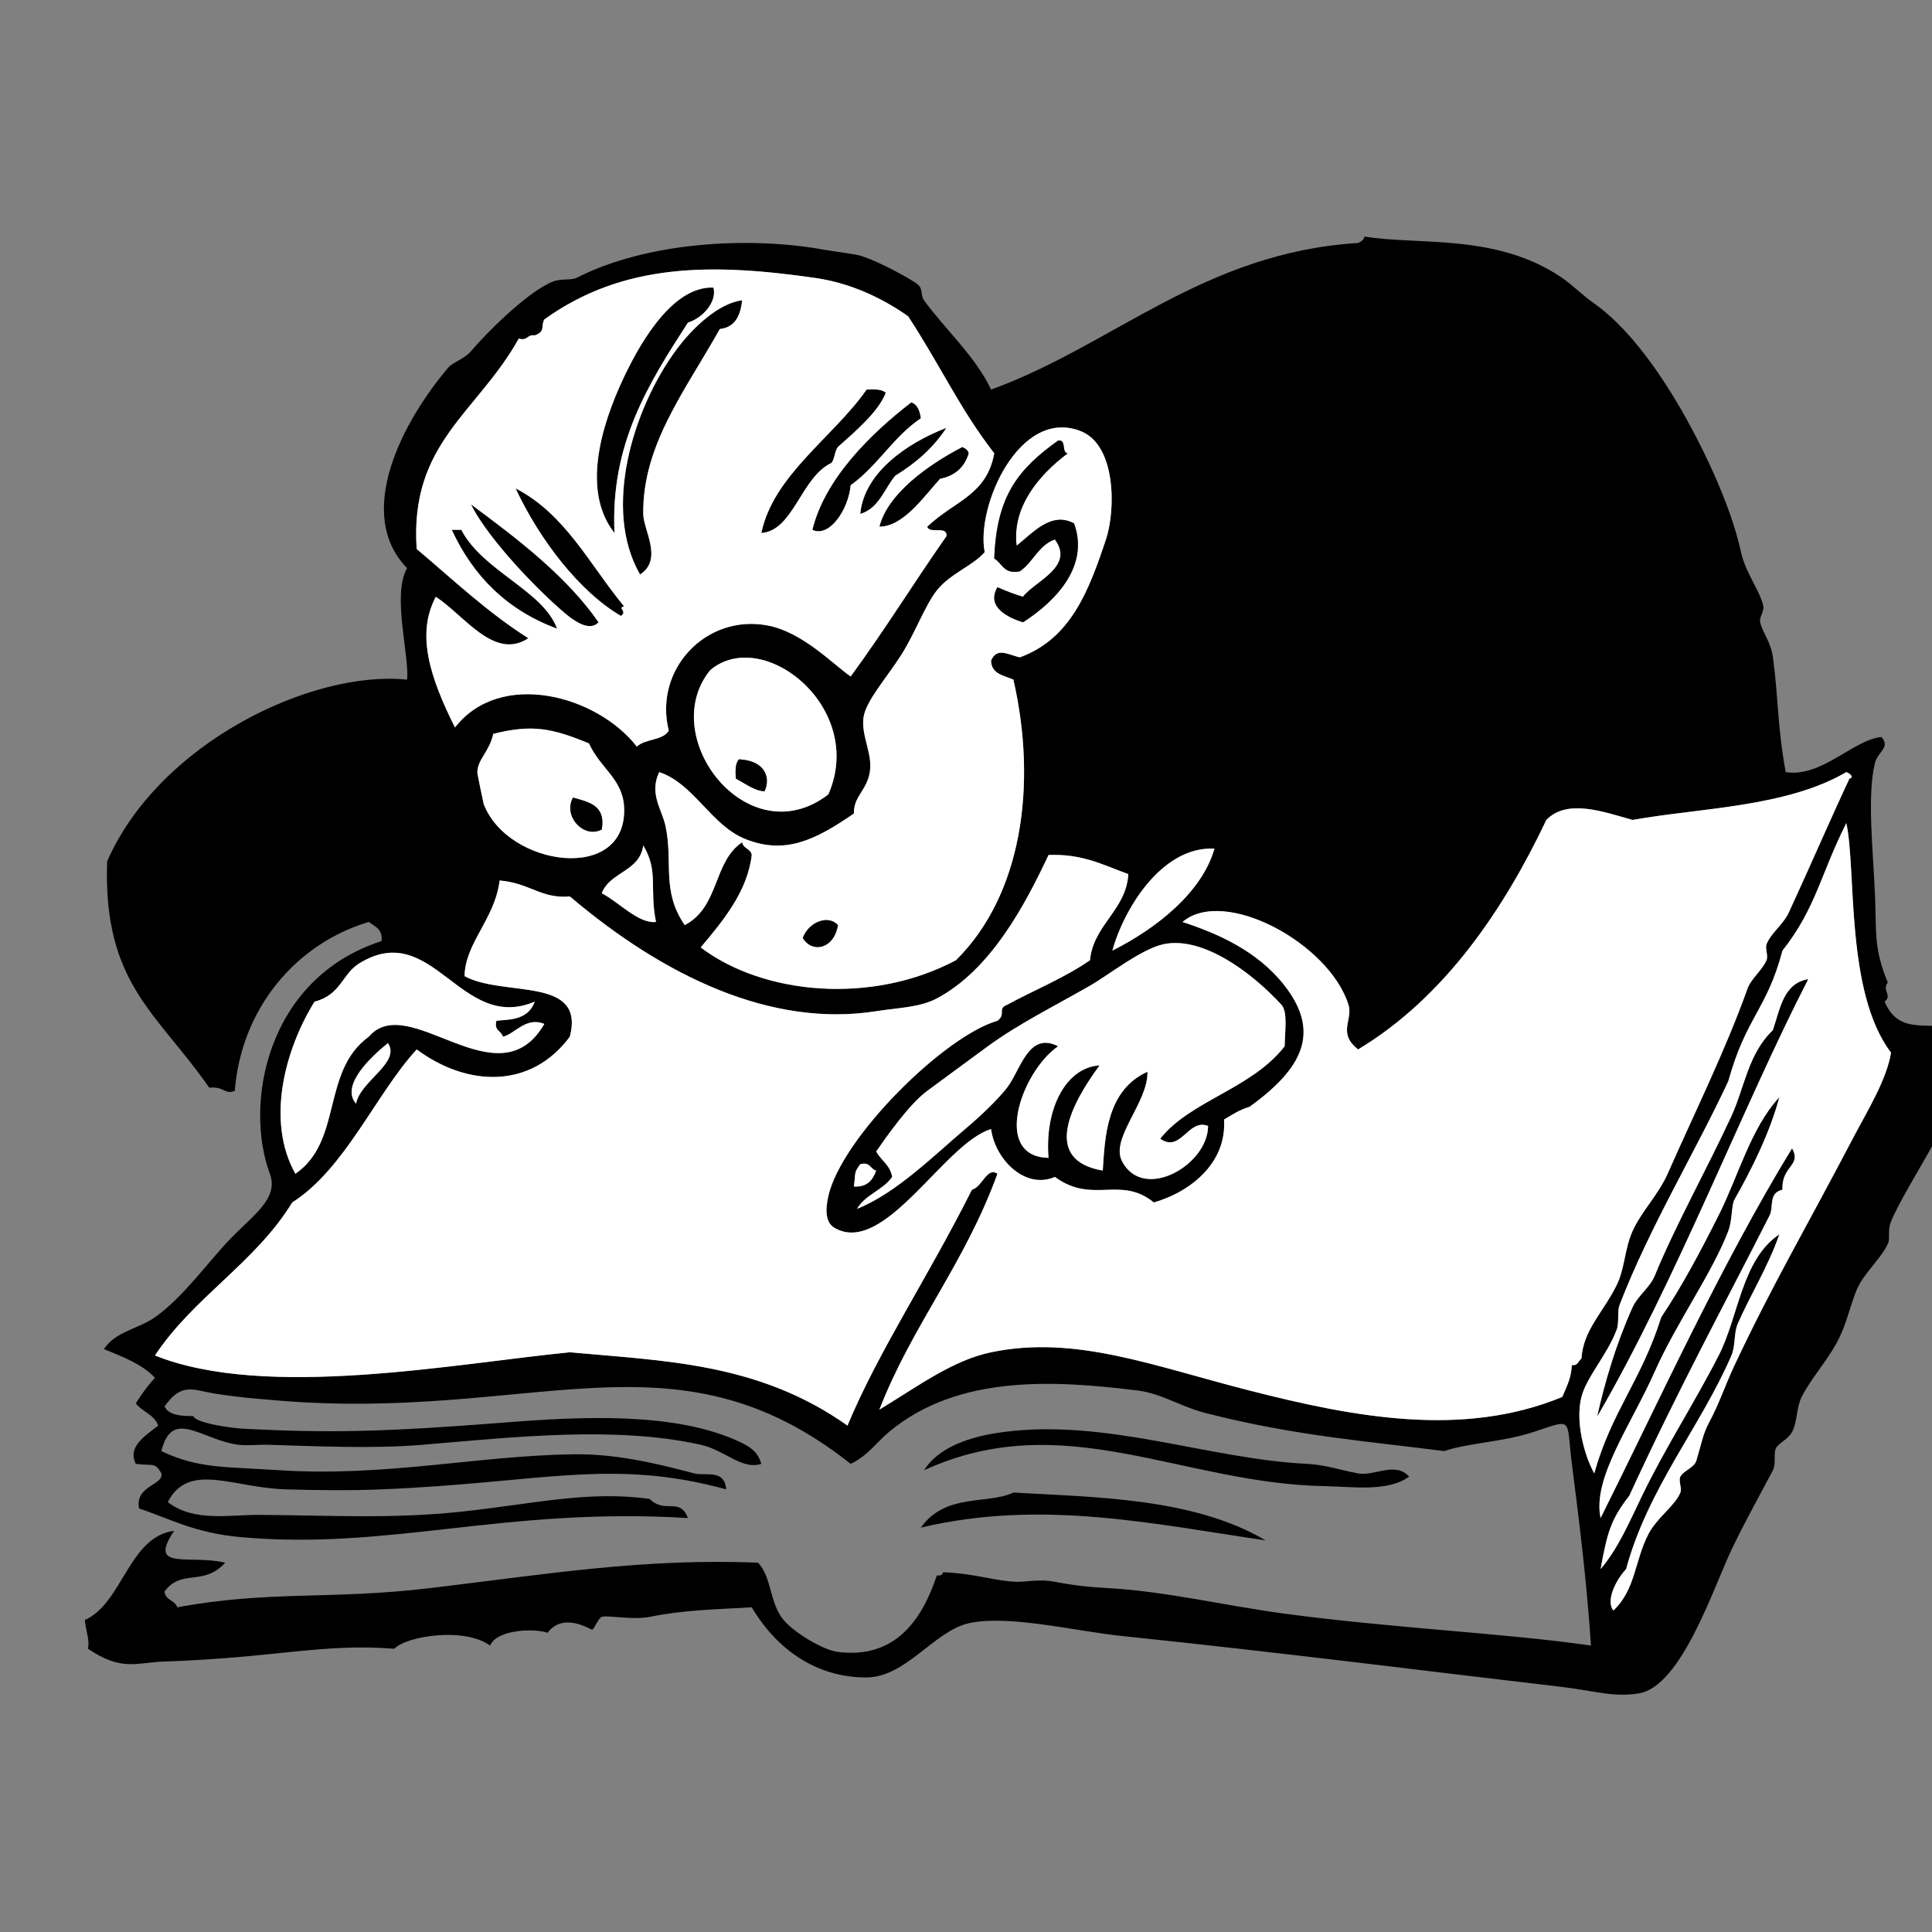 <svg xmlns="http://www.w3.org/2000/svg" xmlns:xlink="http://www.w3.org/1999/xlink" width="500" zoomAndPan="magnify" viewBox="0 0 375 375" height="500" preserveAspectRatio="xMidYMid meet" version="1.0"><rect x="0" y="0" width="375" height="375" fill="#808080" stroke="none"/><defs><clipPath id="id1"><path d="M 16.297 45.238 L 375 45.238 L 375 329 L 16.297 329 Z M 16.297 45.238 " clip-rule="nonzero"/></clipPath></defs><g clip-path="url(#id1)"><path fill="rgb(0%, 0%, 0%)" d="M 346.602 149.867 C 353.586 150.98 359.824 143.512 365.184 143.059 C 367.016 145.012 364.449 146 363.945 148.012 C 362.352 154.371 363.574 165.027 363.945 173.996 C 364.234 181.055 363.676 184.078 366.422 190.703 C 365.23 192.246 367.367 193.246 365.801 194.418 C 369.031 201.973 375.73 197.121 381.906 200.602 C 384.363 210.539 370.414 228.766 367.043 237.109 C 366.305 238.93 366.961 240.297 366.422 241.441 C 364.957 244.551 361.543 247.281 360.227 250.723 C 358.879 254.246 358.309 257.336 356.512 260.621 C 354.469 264.355 351.449 267.672 349.699 271.141 C 348.668 273.184 348.867 276.043 347.84 277.945 C 347.074 279.363 345.312 280.043 344.742 281.039 C 344.176 282.035 344.789 284.094 344.125 285.371 C 341.547 290.297 338.781 295.141 336.07 300.84 C 332.566 308.203 326.363 327.312 318.109 328.684 C 313.141 329.508 309.277 328.148 303.242 327.445 C 280.273 324.77 248.844 320.766 217.766 317.547 C 208.801 316.617 195.664 313.352 188.031 315.07 C 181.336 316.578 175.871 325.531 168.211 325.59 C 159.656 325.652 151.461 321.289 145.914 311.977 C 138.578 312.406 132.879 312.477 126.094 313.832 C 122.777 314.496 117.754 313.441 116.801 313.832 C 116.105 314.117 115.328 316.254 114.941 316.309 C 114.605 316.355 109.426 312.781 106.27 316.926 C 104.273 316.105 96.578 316.07 95.121 319.402 C 90.121 315.762 78.859 317.559 76.539 320.02 C 62.578 318.922 53.457 321.785 31.941 322.496 C 26.523 322.676 23.668 324.496 17.078 320.02 C 17.414 318.289 16.801 317.219 16.457 314.453 C 23.805 311.176 24.988 298.266 33.801 297.129 C 28.523 304.961 36.805 301.68 43.711 303.316 C 39.41 308.023 35.363 304.391 31.941 308.883 C 32.059 310.625 33.965 310.578 34.418 311.977 C 52.277 308.676 64.223 310.543 83.352 308.266 C 106.152 305.551 124.773 302.414 147.152 303.316 C 149.855 306.273 149.34 311.141 152.105 314.453 C 154.113 316.852 159.695 320.27 162.637 320.641 C 174.023 322.07 179.094 314.023 181.84 305.789 C 182.559 305.891 182.941 305.652 183.078 305.172 C 189.488 305.441 192.93 306.871 197.324 307.027 C 199.234 307.094 201.621 306.422 204.758 307.027 C 208.453 307.738 211.27 308.035 215.285 308.266 C 226.414 308.898 238.035 311.707 249.355 313.215 C 271.242 316.125 291.789 316.953 308.816 319.402 C 307.895 306.082 306.516 295.25 305.102 284.133 C 303.957 275.156 305.551 275.348 297.668 277.945 C 291.699 279.914 284.906 280.066 280.324 281.66 C 266.438 279.828 251.434 278.773 233.867 274.234 C 229.246 273.039 225.375 270.461 220.859 269.902 C 205.074 267.953 186.043 266.652 172.547 277.945 C 170.125 279.977 168.309 282.656 165.113 284.133 C 130.723 256.875 103.504 276.23 53 271.758 C 49.387 271.438 46.949 271.301 41.852 270.52 C 37.672 269.883 35.289 268.148 31.941 272.996 C 32.738 274.676 35.02 274.871 37.516 274.852 C 37.844 276.156 44.551 277.18 47.426 277.328 C 63.699 278.156 74.188 277.984 98.219 276.09 C 112.863 274.938 131.016 274.035 143.434 279.801 C 145.469 280.746 147.086 281.703 147.77 284.133 C 144.039 285.383 140.699 281.465 136.004 280.422 C 119.332 276.715 99.387 278.977 82.113 280.422 C 71.926 281.273 60.832 280.664 51.762 280.422 C 50.492 280.387 47.785 280.641 46.188 280.422 C 39.109 279.453 33.402 273.207 31.324 281.66 C 38.488 285.086 43.625 284.676 54.242 285.371 C 74.672 286.707 92.832 282.535 111.227 282.277 C 119.02 282.168 126.328 283.742 134.762 285.988 C 136.883 286.555 140.637 285.055 140.957 289.082 C 118.535 282.957 104.961 287.828 74.062 289.082 C 67.527 289.348 61.57 289.25 55.48 289.082 C 45.254 288.805 36.637 283.648 32.562 291.559 C 37.691 295.488 44.387 293.992 50.523 294.035 C 63.68 294.125 76.121 294.855 89.547 293.414 C 103.418 291.93 114.172 289.27 126.094 290.941 C 129.117 293.926 131.941 290.496 133.523 294.652 C 97.977 292.477 75.684 300.945 46.809 298.363 C 37.648 297.547 32.855 294.715 26.988 292.797 C 26.176 288.258 31.816 288.324 31.324 285.988 C 30.082 283.688 29.469 284.578 26.367 284.133 C 24.719 280.867 28.004 278.824 30.703 276.707 C 29.98 274.543 27.586 274.047 26.367 272.379 C 27.48 270.605 28.695 268.926 30.082 267.426 C 27.582 264.77 23.84 263.355 20.172 261.859 C 22.406 258.426 26.75 258.012 30.082 255.672 C 35.613 251.789 40.488 244.777 44.949 240.203 C 49.25 235.797 54.141 232.543 52.383 227.828 C 47.352 214.328 51.664 189.922 74.062 182.66 C 74.328 180.328 72.754 179.844 71.586 178.949 C 57.477 183.152 46.84 195.691 45.57 211.742 C 43.512 212.516 43.629 210.832 40.613 211.121 C 30.484 196.512 19.973 190.957 20.793 167.191 C 30.852 144.211 60.578 129.992 79.016 131.922 C 79.5 127.27 76.039 115.445 79.016 110.266 C 68.715 99.758 78.109 81.77 87.07 71.285 C 87.855 70.367 90.254 69.574 91.406 68.191 C 93.996 65.074 102.461 56.449 107.508 54.582 C 108.77 54.113 111.047 54.371 111.844 53.961 C 125.875 46.805 145.633 45.945 159.539 48.395 C 162.613 48.934 165.812 49.289 166.973 49.629 C 170.656 50.711 177.078 54.328 178.121 55.199 C 179.219 56.113 178.625 57.27 179.359 58.293 C 183.238 63.691 189.371 69.203 192.367 75.617 C 216.094 67.016 233.504 49.059 263.602 47.156 C 264.152 46.883 264.707 46.613 264.84 45.918 C 275.426 47.645 290.555 45.25 303.242 53.961 C 305.293 55.371 306.949 57.156 309.438 58.91 C 317.535 64.629 324.664 75.992 329.258 84.898 C 332.836 91.84 336.34 99.922 337.93 107.172 C 338.828 111.27 341.758 114.898 342.266 117.691 C 342.434 118.625 341.426 119.867 341.645 120.785 C 342.141 122.855 343.711 124.57 344.125 127.594 C 345.23 135.691 344.918 140.531 346.602 149.867 Z M 176.266 61.387 C 170.902 57.602 164.734 54.891 158.301 53.961 C 138.223 51.059 120.973 50.988 105.652 62.004 C 104.934 63.301 105.941 64.332 103.793 65.098 C 102.301 64.848 102.445 66.23 100.695 65.719 C 92.648 80.16 79.477 85.941 80.875 106.555 C 87.93 112.5 94.59 118.84 102.555 123.879 C 95.934 128.27 90.129 119.434 84.59 115.836 C 80.723 123.117 83.461 131.48 88.309 141.203 C 97.094 129.895 115.836 134.926 123.613 144.918 C 125.172 143.379 128.656 143.766 129.809 141.824 C 126.836 129.988 137.004 119.125 149.012 121.406 C 155.754 122.684 161.617 128.867 165.113 131.305 C 172.066 121.789 177.16 113.426 183.695 104.078 C 183.988 101.934 180.336 103.727 179.98 102.223 C 185.324 97.16 191.48 96.164 192.988 87.992 C 186.285 79.348 182.527 70.941 176.266 61.387 Z M 197.941 127.594 C 207.723 124.016 211.262 114.945 214.668 104.699 C 216.555 99.016 216.695 86.359 209.711 83.66 C 197.852 79.078 189.387 98.316 191.129 107.172 C 188.895 109.781 184.41 111.344 181.84 114.598 C 179.551 117.496 177.652 122.828 175.023 126.973 C 172.023 131.707 167.996 136.105 167.594 139.348 C 167.156 142.863 169.41 146.328 168.832 149.867 C 168.238 153.477 165.695 154.504 165.734 157.91 C 158.156 163.129 152.332 165.922 144.676 162.859 C 137.996 160.188 134.73 152.129 127.949 149.867 C 125.949 154.094 128.492 157.086 129.188 160.387 C 130.688 167.5 128.328 172.871 132.906 179.566 C 139.699 176.004 138.367 167.293 144.055 163.48 C 144.238 164.742 145.73 164.691 145.914 165.953 C 145.066 173.043 140.41 178.66 136.004 183.898 C 148.227 193.141 169.277 195.039 185.555 186.371 C 198.254 173.828 201.414 152.559 196.703 131.922 C 194.852 131.09 192.406 130.855 192.367 128.211 C 193.52 125.598 195.547 127.023 197.941 127.594 Z M 137.859 130.066 C 127.305 142.984 145.188 166.18 160.777 154.199 C 168.16 137.398 148.117 121.434 137.859 130.066 Z M 95.742 142.441 C 94.965 145.965 92.793 147.199 92.645 149.867 C 92.629 150.172 93.863 156 93.883 156.055 C 98.547 168.266 121.852 171.555 121.137 156.672 C 120.871 151.164 116.492 149.141 114.324 144.297 C 107.195 141.359 103.328 140.535 95.742 142.441 Z M 316.871 159.148 C 311.25 157.578 304.203 154.973 300.145 159.148 C 292.055 176.211 280.508 193.555 263.602 203.695 C 259.527 200.488 262.66 197.977 261.742 195.035 C 258.02 183.109 237.641 172.082 229.531 178.949 C 236.266 181.164 244.066 184.523 249.355 191.324 C 256.527 200.547 252.605 207.555 242.539 214.836 C 240.625 215.395 239.129 216.375 237.586 217.309 C 238.129 225.488 231.434 231.223 223.957 233.398 C 217.398 228.082 212.145 233.844 204.758 228.445 C 198.895 230.965 193.145 224.969 192.367 219.164 C 183.344 221.801 171.688 243.891 162.016 238.348 C 160.203 237.309 160.168 234.871 160.777 232.16 C 163.332 220.836 183.277 201.09 193.605 198.129 C 195.348 196.836 193.508 195.801 195.465 195.035 C 200.816 192.133 206.707 189.766 211.57 186.371 C 212.207 179.535 218.621 176.621 219.004 169.668 C 213.867 167.777 210.051 165.707 203.52 165.953 C 198.871 175.863 192.219 188.289 181.84 193.797 C 178.508 195.562 174.23 195.613 170.07 196.273 C 149.828 199.48 129.004 189.609 110.605 173.996 C 105.062 174.504 102.891 171.406 96.98 170.902 C 96.031 178.457 90.281 182.988 90.168 189.465 C 97.742 193.605 113.66 189.383 110.605 201.223 C 103.004 211.469 90.648 210.945 80.875 203.695 C 72.859 212.488 66.992 226.859 56.719 233.398 C 49.609 245.062 37.547 251.785 30.082 263.098 C 51.617 271.754 88.23 264.68 110.605 262.477 C 128.742 264.164 147.219 264.445 164.496 276.707 C 170.547 262.188 180.008 248.129 188.652 230.922 C 190.68 230.395 191.578 226.406 193.605 227.828 C 187.223 245.379 177.047 257.227 170.688 273.613 C 178.422 268.906 184.965 264.023 192.367 262.477 C 208.594 259.09 223.582 265.055 242.539 269.902 C 262.84 275.094 283.992 279.109 303.242 271.141 C 304.371 268.527 304.941 267.359 305.102 264.953 C 306.32 265.137 306.328 264.117 306.957 263.715 C 307.312 258.145 311.055 254.914 313.773 249.484 C 315.371 246.285 315.32 242.434 316.871 238.965 C 318.551 235.203 321.891 231.883 323.684 227.828 C 329.047 215.68 334.922 203.844 339.168 191.941 C 339.883 189.934 342.016 188.359 342.883 186.371 C 343.25 185.539 342.57 184.094 342.883 183.277 C 343.715 181.121 346.133 179.445 347.219 177.09 C 351.113 168.668 355.602 158.281 358.988 151.105 C 359.941 150.957 359.078 150.086 358.371 149.867 C 346.75 156.68 329.914 156.816 316.871 159.148 Z M 345.98 184.516 C 342.867 196.188 338.977 197.238 335.453 209.883 C 328.918 223.887 320.254 238.051 314.391 253.195 C 313.812 254.695 314.371 256.547 313.773 258.145 C 311.988 262.918 307.949 267.281 306.957 271.141 C 305.793 275.68 307.312 282.062 309.438 285.988 C 312.855 273.836 318.527 268.07 322.445 255.672 C 326.672 249.32 329.992 243.012 333.594 235.871 C 337.355 228.418 339.828 218.926 345.363 212.977 C 343.562 219.789 339.977 227.027 336.691 232.777 C 336.02 233.953 336.289 236.785 335.453 238.965 C 332.301 247.191 325.434 256.664 321.207 266.191 C 316.574 276.629 309.027 286.926 310.676 294.652 C 321.812 272.379 333.898 245.676 347.84 222.879 C 349.754 226.344 345.758 226.219 345.98 230.922 C 343.207 231.527 344.289 234.32 343.504 235.871 C 334.363 253.906 325.852 269.426 316.25 290.32 C 312.641 294.953 311.977 297.453 310.676 304.551 C 314.074 300.559 316.137 295.672 318.727 290.32 C 323.344 280.785 328.664 272.711 333.594 263.098 C 337.504 255.469 338.043 244.504 345.363 239.586 C 343.234 245.809 339.727 251.363 337.309 256.91 C 336.492 258.785 336.902 261.168 336.07 263.098 C 330.16 276.828 319.859 288.867 315.629 304.551 C 313.641 306.684 311.633 310.676 313.152 312.598 C 317.461 308.586 317.258 302.969 319.965 297.746 C 321.602 294.594 325.156 292.215 326.16 289.703 C 326.504 288.844 325.734 287.422 326.16 286.609 C 326.762 285.457 328.848 284.871 329.258 283.516 C 330.344 279.914 330.531 278.332 331.734 276.09 C 333.711 272.414 334.855 268.852 336.691 264.953 C 344.062 249.273 350.473 238.477 359.609 221.023 C 362.305 215.875 366.223 209.582 367.043 204.316 C 358.125 192.582 360.344 168.688 358.371 159.766 C 353.32 169.801 352.504 176.219 345.98 184.516 Z M 116.801 173.379 C 120.133 175.094 123.922 179.34 127.332 178.949 C 126 172.477 127.891 169.109 124.852 164.098 C 124.172 169.195 118.395 169.191 116.801 173.379 Z M 215.906 184.516 C 224.508 180.176 233.305 173.223 235.727 164.715 C 225.223 164.215 217.945 177 215.906 184.516 Z M 249.355 203.078 C 249.371 200.387 250.004 196.418 248.734 195.035 C 242.746 188.508 233.293 181.664 225.816 183.277 C 221.527 184.203 215.129 189.285 211.57 191.324 C 204.348 195.457 197.672 198.75 191.75 203.078 C 187.156 206.434 182.551 209.852 179.98 211.742 C 176.387 214.383 171.961 220.809 170.07 223.496 C 171 225.246 172.801 226.133 173.168 228.445 C 171.391 231.004 167.93 231.879 166.352 234.633 C 174.043 231.562 181.324 224.207 188.031 218.547 C 190.484 216.477 193.781 213.297 195.465 211.121 C 198.086 207.738 199.586 200.113 205.375 203.078 C 198.102 208.164 192.578 224.547 203.52 224.734 C 202.738 215.086 206.98 207.16 213.43 206.789 C 208.008 214.141 202.055 225.168 214.047 227.211 C 214.461 220.867 214.738 211.629 222.719 208.027 C 222.883 213.961 215.5 220.906 217.766 225.352 C 221.828 233.336 234.453 226.207 234.488 218.547 C 230.605 217.02 229.227 223.867 225.195 221.023 C 231.043 213.621 242.914 211.371 249.355 203.078 Z M 69.727 186.992 C 66.406 189.027 66.191 193.105 61.055 194.418 C 55.355 203.59 51.547 217.527 57.336 227.828 C 66.57 221.48 62.34 207.898 71.586 201.223 C 79.336 192.133 96.699 214.195 105.652 198.746 C 102.059 197.262 99.883 200.758 97.598 201.223 C 97.336 200.043 95.828 200.102 96.359 198.129 C 98.508 197.855 102.422 198.199 103.793 194.418 C 89.336 200.547 84.035 178.203 69.727 186.992 Z M 69.105 214.215 C 69.98 209.75 77.824 206.266 75.301 202.461 C 71.965 205.152 66.039 210.715 69.105 214.215 Z M 165.734 230.305 C 168.359 230.449 169.402 229.02 170.07 227.211 C 168.887 226.945 168.949 225.441 166.973 225.973 C 165.637 227.766 166.145 227.574 165.734 230.305 Z M 165.734 230.305 " fill-opacity="1" fill-rule="evenodd"/></g><path fill="rgb(0%, 0%, 0%)" d="M 119.277 103.461 C 113.008 95.551 116.398 83.125 121.137 73.145 C 124.762 65.5 130.926 55.516 138.48 55.816 C 139.199 58.535 136.488 61.684 133.523 62.625 C 125.895 74.43 118.438 86.184 119.277 103.461 Z M 119.277 103.461 " fill-opacity="1" fill-rule="evenodd"/><path fill="rgb(0%, 0%, 0%)" d="M 144.055 58.293 C 143.723 61.262 142.695 63.535 139.719 63.863 C 132.922 75.957 124.707 86.391 124.852 99.75 C 124.887 102.906 128.754 108.602 124.234 111.504 C 116.906 98.84 122.855 79.488 131.047 68.191 C 134.516 63.414 139.645 58.789 144.055 58.293 Z M 144.055 58.293 " fill-opacity="1" fill-rule="evenodd"/><path fill="rgb(0%, 0%, 0%)" d="M 171.93 76.238 C 170.512 79.887 166.262 83.535 162.637 86.754 C 162.004 87.566 162.031 89.035 161.398 89.848 C 155.434 92.648 154.043 102.996 147.77 103.461 C 150.145 92.176 161.746 84.867 168.211 75.617 C 169.734 75.535 171.195 75.523 171.93 76.238 Z M 171.93 76.238 " fill-opacity="1" fill-rule="evenodd"/><path fill="rgb(0%, 0%, 0%)" d="M 176.883 78.094 C 178.105 78.52 178.535 79.742 178.742 81.188 C 173.422 84.742 170.305 90.496 165.113 94.18 C 164.641 99.113 160.898 104.383 157.684 102.844 C 160.059 93.031 168.832 84.297 176.883 78.094 Z M 176.883 78.094 " fill-opacity="1" fill-rule="evenodd"/><path fill="rgb(0%, 0%, 0%)" d="M 183.695 83.043 C 181.176 86.918 177.758 89.898 173.785 92.324 C 171.613 94.898 170.641 98.672 166.973 99.75 C 167.715 91.793 175.938 86.039 183.695 83.043 Z M 183.695 83.043 " fill-opacity="1" fill-rule="evenodd"/><path fill="rgb(100%, 100%, 100%)" d="M 192.367 128.211 C 192.406 130.855 194.852 131.09 196.703 131.922 C 201.414 152.559 198.254 173.828 185.555 186.371 C 169.277 195.039 148.227 193.141 136.004 183.898 C 140.41 178.66 145.066 173.043 145.914 165.953 C 145.73 164.691 144.238 164.742 144.055 163.48 C 138.367 167.293 139.699 176.004 132.906 179.566 C 128.328 172.871 130.688 167.5 129.188 160.387 C 128.492 157.086 125.949 154.094 127.949 149.867 C 134.73 152.129 137.996 160.188 144.676 162.859 C 152.332 165.922 158.156 163.129 165.734 157.91 C 165.695 154.504 168.238 153.477 168.832 149.867 C 169.41 146.328 167.156 142.863 167.594 139.348 C 167.996 136.105 172.023 131.707 175.023 126.973 C 177.652 122.828 179.551 117.496 181.84 114.598 C 184.41 111.344 188.895 109.781 191.129 107.172 C 189.387 98.316 197.852 79.078 209.711 83.66 C 216.695 86.359 216.555 99.016 214.668 104.699 C 211.262 114.945 207.723 124.016 197.941 127.594 C 195.547 127.023 193.52 125.598 192.367 128.211 Z M 192.988 108.41 C 194.547 109.328 194.828 111.523 197.941 110.887 C 200.539 109.148 201.535 105.812 204.758 104.699 C 208.684 110.02 200.879 112.789 198.562 115.836 C 197.742 115.621 195.453 114.836 193.605 113.98 C 191.352 117.891 195.781 119.902 198.562 120.785 C 205.172 116.527 211.441 109.734 208.473 101.605 C 204.059 99.188 200.43 103.473 197.324 105.938 C 196.391 98.484 201.559 92.246 207.234 87.992 C 205.957 87.824 207.086 85.254 205.375 85.516 C 197.734 91.008 193.422 96.129 192.988 108.41 Z M 155.824 182.043 C 157.578 185.062 161.895 184.234 162.637 179.566 C 160.836 177.52 157.023 178.867 155.824 182.043 Z M 155.824 182.043 " fill-opacity="1" fill-rule="evenodd"/><path fill="rgb(0%, 0%, 0%)" d="M 205.375 85.516 C 207.086 85.254 205.957 87.824 207.234 87.992 C 201.559 92.246 196.391 98.484 197.324 105.938 C 200.43 103.473 204.059 99.188 208.473 101.605 C 211.441 109.734 205.172 116.527 198.562 120.785 C 195.781 119.902 191.352 117.891 193.605 113.98 C 195.453 114.836 197.742 115.621 198.562 115.836 C 200.879 112.789 208.684 110.02 204.758 104.699 C 201.535 105.812 200.539 109.148 197.941 110.887 C 194.828 111.523 194.547 109.328 192.988 108.41 C 193.422 96.129 197.734 91.008 205.375 85.516 Z M 205.375 85.516 " fill-opacity="1" fill-rule="evenodd"/><path fill="rgb(0%, 0%, 0%)" d="M 186.793 86.754 C 187.344 87.027 187.902 87.297 188.031 87.992 C 187.227 90.691 185.387 92.363 182.457 92.941 C 179.297 96.441 175.312 102.23 170.688 102.223 C 172.332 95.785 180.121 90.227 186.793 86.754 Z M 186.793 86.754 " fill-opacity="1" fill-rule="evenodd"/><path fill="rgb(0%, 0%, 0%)" d="M 100.078 94.797 C 109.758 99.773 114.492 109.688 121.137 117.691 C 119.738 118.039 121.887 118.656 120.516 119.547 C 112.547 114.914 104.734 104.801 100.078 94.797 Z M 100.078 94.797 " fill-opacity="1" fill-rule="evenodd"/><path fill="rgb(0%, 0%, 0%)" d="M 91.406 97.891 C 100.812 104.836 110.117 112.023 116.18 120.785 C 114.004 123.082 110.117 119.473 108.129 117.691 C 102.098 112.285 94.203 103.578 91.406 97.891 Z M 91.406 97.891 " fill-opacity="1" fill-rule="evenodd"/><path fill="rgb(0%, 0%, 0%)" d="M 87.688 102.844 L 89.547 102.844 C 93.707 110.875 105.418 114.602 108.129 122.023 C 98.48 118.461 91.855 111.875 87.688 102.844 Z M 87.688 102.844 " fill-opacity="1" fill-rule="evenodd"/><path fill="rgb(100%, 100%, 100%)" d="M 160.777 154.199 C 145.188 166.18 127.305 142.984 137.859 130.066 C 148.117 121.434 168.16 137.398 160.777 154.199 Z M 142.816 151.105 C 144.996 152.297 146.57 153.523 148.391 153.578 C 149.598 151.102 148.648 147.625 143.434 147.391 C 142.723 148.121 142.734 149.582 142.816 151.105 Z M 142.816 151.105 " fill-opacity="1" fill-rule="evenodd"/><path fill="rgb(100%, 100%, 100%)" d="M 114.324 144.297 C 116.492 149.141 120.871 151.164 121.137 156.672 C 121.852 171.555 98.547 168.266 93.883 156.055 C 93.863 156 92.629 150.172 92.645 149.867 C 92.793 147.199 94.965 145.965 95.742 142.441 C 103.328 140.535 107.195 141.359 114.324 144.297 Z M 116.801 161.004 C 117.605 156.281 114.281 155.684 111.227 154.816 C 109.207 158.379 113.309 162.859 116.801 161.004 Z M 116.801 161.004 " fill-opacity="1" fill-rule="evenodd"/><path fill="rgb(0%, 0%, 0%)" d="M 143.434 147.391 C 148.648 147.625 149.598 151.102 148.391 153.578 C 146.57 153.523 144.996 152.297 142.816 151.105 C 142.734 149.582 142.723 148.121 143.434 147.391 Z M 143.434 147.391 " fill-opacity="1" fill-rule="evenodd"/><path fill="rgb(100%, 100%, 100%)" d="M 358.371 149.867 C 359.078 150.086 359.941 150.957 358.988 151.105 C 355.602 158.281 351.113 168.668 347.219 177.09 C 346.133 179.445 343.715 181.121 342.883 183.277 C 342.57 184.094 343.25 185.539 342.883 186.371 C 342.016 188.359 339.883 189.934 339.168 191.941 C 334.922 203.844 329.047 215.68 323.684 227.828 C 321.891 231.883 318.551 235.203 316.871 238.965 C 315.32 242.434 315.371 246.285 313.773 249.484 C 311.055 254.914 307.312 258.145 306.957 263.715 C 306.328 264.117 306.32 265.137 305.102 264.953 C 304.941 267.359 304.371 268.527 303.242 271.141 C 283.992 279.109 262.84 275.094 242.539 269.902 C 223.582 265.055 208.594 259.09 192.367 262.477 C 184.965 264.023 178.422 268.906 170.688 273.613 C 177.047 257.227 187.223 245.379 193.605 227.828 C 191.578 226.406 190.68 230.395 188.652 230.922 C 180.008 248.129 170.547 262.188 164.496 276.707 C 147.219 264.445 128.742 264.164 110.605 262.477 C 88.23 264.68 51.617 271.754 30.082 263.098 C 37.547 251.785 49.609 245.062 56.719 233.398 C 66.992 226.859 72.859 212.488 80.875 203.695 C 90.648 210.945 103.004 211.469 110.605 201.223 C 113.66 189.383 97.742 193.605 90.168 189.465 C 90.281 182.988 96.031 178.457 96.98 170.902 C 102.891 171.406 105.062 174.504 110.605 173.996 C 129.004 189.609 149.828 199.48 170.07 196.273 C 174.23 195.613 178.508 195.562 181.84 193.797 C 192.219 188.289 198.871 175.863 203.52 165.953 C 210.051 165.707 213.867 167.777 219.004 169.668 C 218.621 176.621 212.207 179.535 211.57 186.371 C 206.707 189.766 200.816 192.133 195.465 195.035 C 193.508 195.801 195.348 196.836 193.605 198.129 C 183.277 201.09 163.332 220.836 160.777 232.16 C 160.168 234.871 160.203 237.309 162.016 238.348 C 171.688 243.891 183.344 221.801 192.367 219.164 C 193.145 224.969 198.895 230.965 204.758 228.445 C 212.145 233.844 217.398 228.082 223.957 233.398 C 231.434 231.223 238.129 225.488 237.586 217.309 C 239.129 216.375 240.625 215.395 242.539 214.836 C 252.605 207.555 256.527 200.547 249.355 191.324 C 244.066 184.523 236.266 181.164 229.531 178.949 C 237.641 172.082 258.02 183.109 261.742 195.035 C 262.66 197.977 259.527 200.488 263.602 203.695 C 280.508 193.555 292.055 176.211 300.145 159.148 C 304.203 154.973 311.25 157.578 316.871 159.148 C 329.914 156.816 346.75 156.68 358.371 149.867 Z M 358.371 149.867 " fill-opacity="1" fill-rule="evenodd"/><path fill="rgb(0%, 0%, 0%)" d="M 111.227 154.816 C 114.281 155.684 117.605 156.281 116.801 161.004 C 113.309 162.859 109.207 158.379 111.227 154.816 Z M 111.227 154.816 " fill-opacity="1" fill-rule="evenodd"/><path fill="rgb(100%, 100%, 100%)" d="M 358.371 159.766 C 360.344 168.688 358.125 192.582 367.043 204.316 C 366.223 209.582 362.305 215.875 359.609 221.023 C 350.473 238.477 344.062 249.273 336.691 264.953 C 334.855 268.852 333.711 272.414 331.734 276.09 C 330.531 278.332 330.344 279.914 329.258 283.516 C 328.848 284.871 326.762 285.457 326.16 286.609 C 325.734 287.422 326.504 288.844 326.16 289.703 C 325.156 292.215 321.602 294.594 319.965 297.746 C 317.258 302.969 317.461 308.586 313.152 312.598 C 311.633 310.676 313.641 306.684 315.629 304.551 C 319.859 288.867 330.16 276.828 336.07 263.098 C 336.902 261.168 336.492 258.785 337.309 256.91 C 339.727 251.363 343.234 245.809 345.363 239.586 C 338.043 244.504 337.504 255.469 333.594 263.098 C 328.664 272.711 323.344 280.785 318.727 290.32 C 316.137 295.672 314.074 300.559 310.676 304.551 C 311.977 297.453 312.641 294.953 316.25 290.32 C 325.852 269.426 334.363 253.906 343.504 235.871 C 344.289 234.32 343.207 231.527 345.98 230.922 C 345.758 226.219 349.754 226.344 347.84 222.879 C 333.898 245.676 321.812 272.379 310.676 294.652 C 309.027 286.926 316.574 276.629 321.207 266.191 C 325.434 256.664 332.301 247.191 335.453 238.965 C 336.289 236.785 336.02 233.953 336.691 232.777 C 339.977 227.027 343.562 219.789 345.363 212.977 C 339.828 218.926 337.355 228.418 333.594 235.871 C 329.992 243.012 326.672 249.32 322.445 255.672 C 318.527 268.07 312.855 273.836 309.438 285.988 C 307.312 282.062 305.793 275.68 306.957 271.141 C 307.949 267.281 311.988 262.918 313.773 258.145 C 314.371 256.547 313.812 254.695 314.391 253.195 C 320.254 238.051 328.918 223.887 335.453 209.883 C 338.977 197.238 342.867 196.188 345.98 184.516 C 352.504 176.219 353.32 169.801 358.371 159.766 Z M 344.125 199.984 C 339.328 204.523 338.625 211.168 336.07 216.691 C 331.352 226.887 325.086 238.113 321.207 247.629 C 320.266 249.934 317.906 251.512 316.871 253.816 C 313.715 260.84 311.504 268.309 310.055 274.852 C 325.41 248.445 338.363 214.508 350.938 190.086 C 346.168 190.891 345.543 195.832 344.125 199.984 Z M 344.125 199.984 " fill-opacity="1" fill-rule="evenodd"/><path fill="rgb(100%, 100%, 100%)" d="M 124.852 164.098 C 127.891 169.109 126 172.477 127.332 178.949 C 123.922 179.34 120.133 175.094 116.801 173.379 C 118.395 169.191 124.172 169.195 124.852 164.098 Z M 124.852 164.098 " fill-opacity="1" fill-rule="evenodd"/><path fill="rgb(100%, 100%, 100%)" d="M 235.727 164.715 C 233.305 173.223 224.508 180.176 215.906 184.516 C 217.945 177 225.223 164.215 235.727 164.715 Z M 235.727 164.715 " fill-opacity="1" fill-rule="evenodd"/><path fill="rgb(0%, 0%, 0%)" d="M 162.637 179.566 C 161.895 184.234 157.578 185.062 155.824 182.043 C 157.023 178.867 160.836 177.52 162.637 179.566 Z M 162.637 179.566 " fill-opacity="1" fill-rule="evenodd"/><path fill="rgb(100%, 100%, 100%)" d="M 225.195 221.023 C 229.227 223.867 230.605 217.02 234.488 218.547 C 234.453 226.207 221.828 233.336 217.766 225.352 C 215.5 220.906 222.883 213.961 222.719 208.027 C 214.738 211.629 214.461 220.867 214.047 227.211 C 202.055 225.168 208.008 214.141 213.43 206.789 C 206.98 207.16 202.738 215.086 203.52 224.734 C 192.578 224.547 198.102 208.164 205.375 203.078 C 199.586 200.113 198.086 207.738 195.465 211.121 C 193.781 213.297 190.484 216.477 188.031 218.547 C 181.324 224.207 174.043 231.562 166.352 234.633 C 167.93 231.879 171.391 231.004 173.168 228.445 C 172.801 226.133 171 225.246 170.07 223.496 C 171.961 220.809 176.387 214.383 179.98 211.742 C 182.551 209.852 187.156 206.434 191.75 203.078 C 197.672 198.75 204.348 195.457 211.57 191.324 C 215.129 189.285 221.527 184.203 225.816 183.277 C 233.293 181.664 242.746 188.508 248.734 195.035 C 250.004 196.418 249.371 200.387 249.355 203.078 C 242.914 211.371 231.043 213.621 225.195 221.023 Z M 225.195 221.023 " fill-opacity="1" fill-rule="evenodd"/><path fill="rgb(100%, 100%, 100%)" d="M 103.793 194.418 C 102.422 198.199 98.508 197.855 96.359 198.129 C 95.828 200.102 97.336 200.043 97.598 201.223 C 99.883 200.758 102.059 197.262 105.652 198.746 C 96.699 214.195 79.336 192.133 71.586 201.223 C 62.34 207.898 66.57 221.48 57.336 227.828 C 51.547 217.527 55.355 203.59 61.055 194.418 C 66.191 193.105 66.406 189.027 69.727 186.992 C 84.035 178.203 89.336 200.547 103.793 194.418 Z M 103.793 194.418 " fill-opacity="1" fill-rule="evenodd"/><path fill="rgb(0%, 0%, 0%)" d="M 350.938 190.086 C 338.363 214.508 325.41 248.445 310.055 274.852 C 311.504 268.309 313.715 260.84 316.871 253.816 C 317.906 251.512 320.266 249.934 321.207 247.629 C 325.086 238.113 331.352 226.887 336.07 216.691 C 338.625 211.168 339.328 204.523 344.125 199.984 C 345.543 195.832 346.168 190.891 350.938 190.086 Z M 350.938 190.086 " fill-opacity="1" fill-rule="evenodd"/><path fill="rgb(100%, 100%, 100%)" d="M 75.301 202.461 C 77.824 206.266 69.98 209.75 69.105 214.215 C 66.039 210.715 71.965 205.152 75.301 202.461 Z M 75.301 202.461 " fill-opacity="1" fill-rule="evenodd"/><path fill="rgb(100%, 100%, 100%)" d="M 166.973 225.973 C 168.949 225.441 168.887 226.945 170.07 227.211 C 169.402 229.02 168.359 230.449 165.734 230.305 C 166.145 227.574 165.637 227.766 166.973 225.973 Z M 166.973 225.973 " fill-opacity="1" fill-rule="evenodd"/><path fill="rgb(0%, 0%, 0%)" d="M 273.512 286.609 C 269.305 289.652 262.418 288.543 257.406 288.465 C 229.266 288.027 206.535 272.926 179.359 285.371 C 182.754 280.02 190.453 278.52 194.848 277.945 C 214.855 275.344 234.539 283.191 253.691 284.133 C 257.285 284.312 260.215 285.371 263.602 285.988 C 266.742 286.566 270.824 283.621 273.512 286.609 Z M 273.512 286.609 " fill-opacity="1" fill-rule="evenodd"/><path fill="rgb(0%, 0%, 0%)" d="M 245.637 298.984 C 223.836 295.801 202.09 290.965 178.742 296.508 C 183.531 289.734 191.625 292.09 196.703 289.703 C 211.996 290.613 231.539 290.629 245.637 298.984 Z M 245.637 298.984 " fill-opacity="1" fill-rule="evenodd"/><path fill="rgb(100%, 100%, 100%)" d="M 192.988 87.992 C 191.48 96.164 185.324 97.16 179.98 102.223 C 180.336 103.727 183.988 101.934 183.695 104.078 C 177.16 113.426 172.066 121.789 165.113 131.305 C 161.617 128.867 155.754 122.684 149.012 121.406 C 137.004 119.125 126.836 129.988 129.809 141.824 C 128.656 143.766 125.172 143.379 123.613 144.918 C 115.836 134.926 97.094 129.895 88.309 141.203 C 83.461 131.48 80.723 123.117 84.59 115.836 C 90.129 119.434 95.934 128.27 102.555 123.879 C 94.59 118.84 87.93 112.5 80.875 106.555 C 79.477 85.941 92.648 80.16 100.695 65.719 C 102.445 66.23 102.301 64.848 103.793 65.098 C 105.941 64.332 104.934 63.301 105.652 62.004 C 120.973 50.988 138.223 51.059 158.301 53.961 C 164.734 54.891 170.902 57.602 176.266 61.387 C 182.527 70.941 186.285 79.348 192.988 87.992 Z M 131.047 68.191 C 122.855 79.488 116.906 98.84 124.234 111.504 C 128.754 108.602 124.887 102.906 124.852 99.75 C 124.707 86.391 132.922 75.957 139.719 63.863 C 142.695 63.535 143.723 61.262 144.055 58.293 C 139.645 58.789 134.516 63.414 131.047 68.191 Z M 133.523 62.625 C 136.488 61.684 139.199 58.535 138.48 55.816 C 130.926 55.516 124.762 65.5 121.137 73.145 C 116.398 83.125 113.008 95.551 119.277 103.461 C 118.438 86.184 125.895 74.43 133.523 62.625 Z M 168.211 75.617 C 161.746 84.867 150.145 92.176 147.77 103.461 C 154.043 102.996 155.434 92.648 161.398 89.848 C 162.031 89.035 162.004 87.566 162.637 86.754 C 166.262 83.535 170.512 79.887 171.93 76.238 C 171.195 75.523 169.734 75.535 168.211 75.617 Z M 157.684 102.844 C 160.898 104.383 164.641 99.113 165.113 94.18 C 170.305 90.496 173.422 84.742 178.742 81.188 C 178.535 79.742 178.105 78.52 176.883 78.094 C 168.832 84.297 160.059 93.031 157.684 102.844 Z M 166.973 99.75 C 170.641 98.672 171.613 94.898 173.785 92.324 C 177.758 89.898 181.176 86.918 183.695 83.043 C 175.938 86.039 167.715 91.793 166.973 99.75 Z M 170.688 102.223 C 175.312 102.23 179.297 96.441 182.457 92.941 C 185.387 92.363 187.227 90.691 188.031 87.992 C 187.902 87.297 187.344 87.027 186.793 86.754 C 180.121 90.227 172.332 95.785 170.688 102.223 Z M 120.516 119.547 C 121.887 118.656 119.738 118.039 121.137 117.691 C 114.492 109.688 109.758 99.773 100.078 94.797 C 104.734 104.801 112.547 114.914 120.516 119.547 Z M 108.129 117.691 C 110.117 119.473 114.004 123.082 116.18 120.785 C 110.117 112.023 100.812 104.836 91.406 97.891 C 94.203 103.578 102.098 112.285 108.129 117.691 Z M 108.129 122.023 C 105.418 114.602 93.707 110.875 89.547 102.844 L 87.688 102.844 C 91.855 111.875 98.48 118.461 108.129 122.023 Z M 108.129 122.023 " fill-opacity="1" fill-rule="evenodd"/></svg>